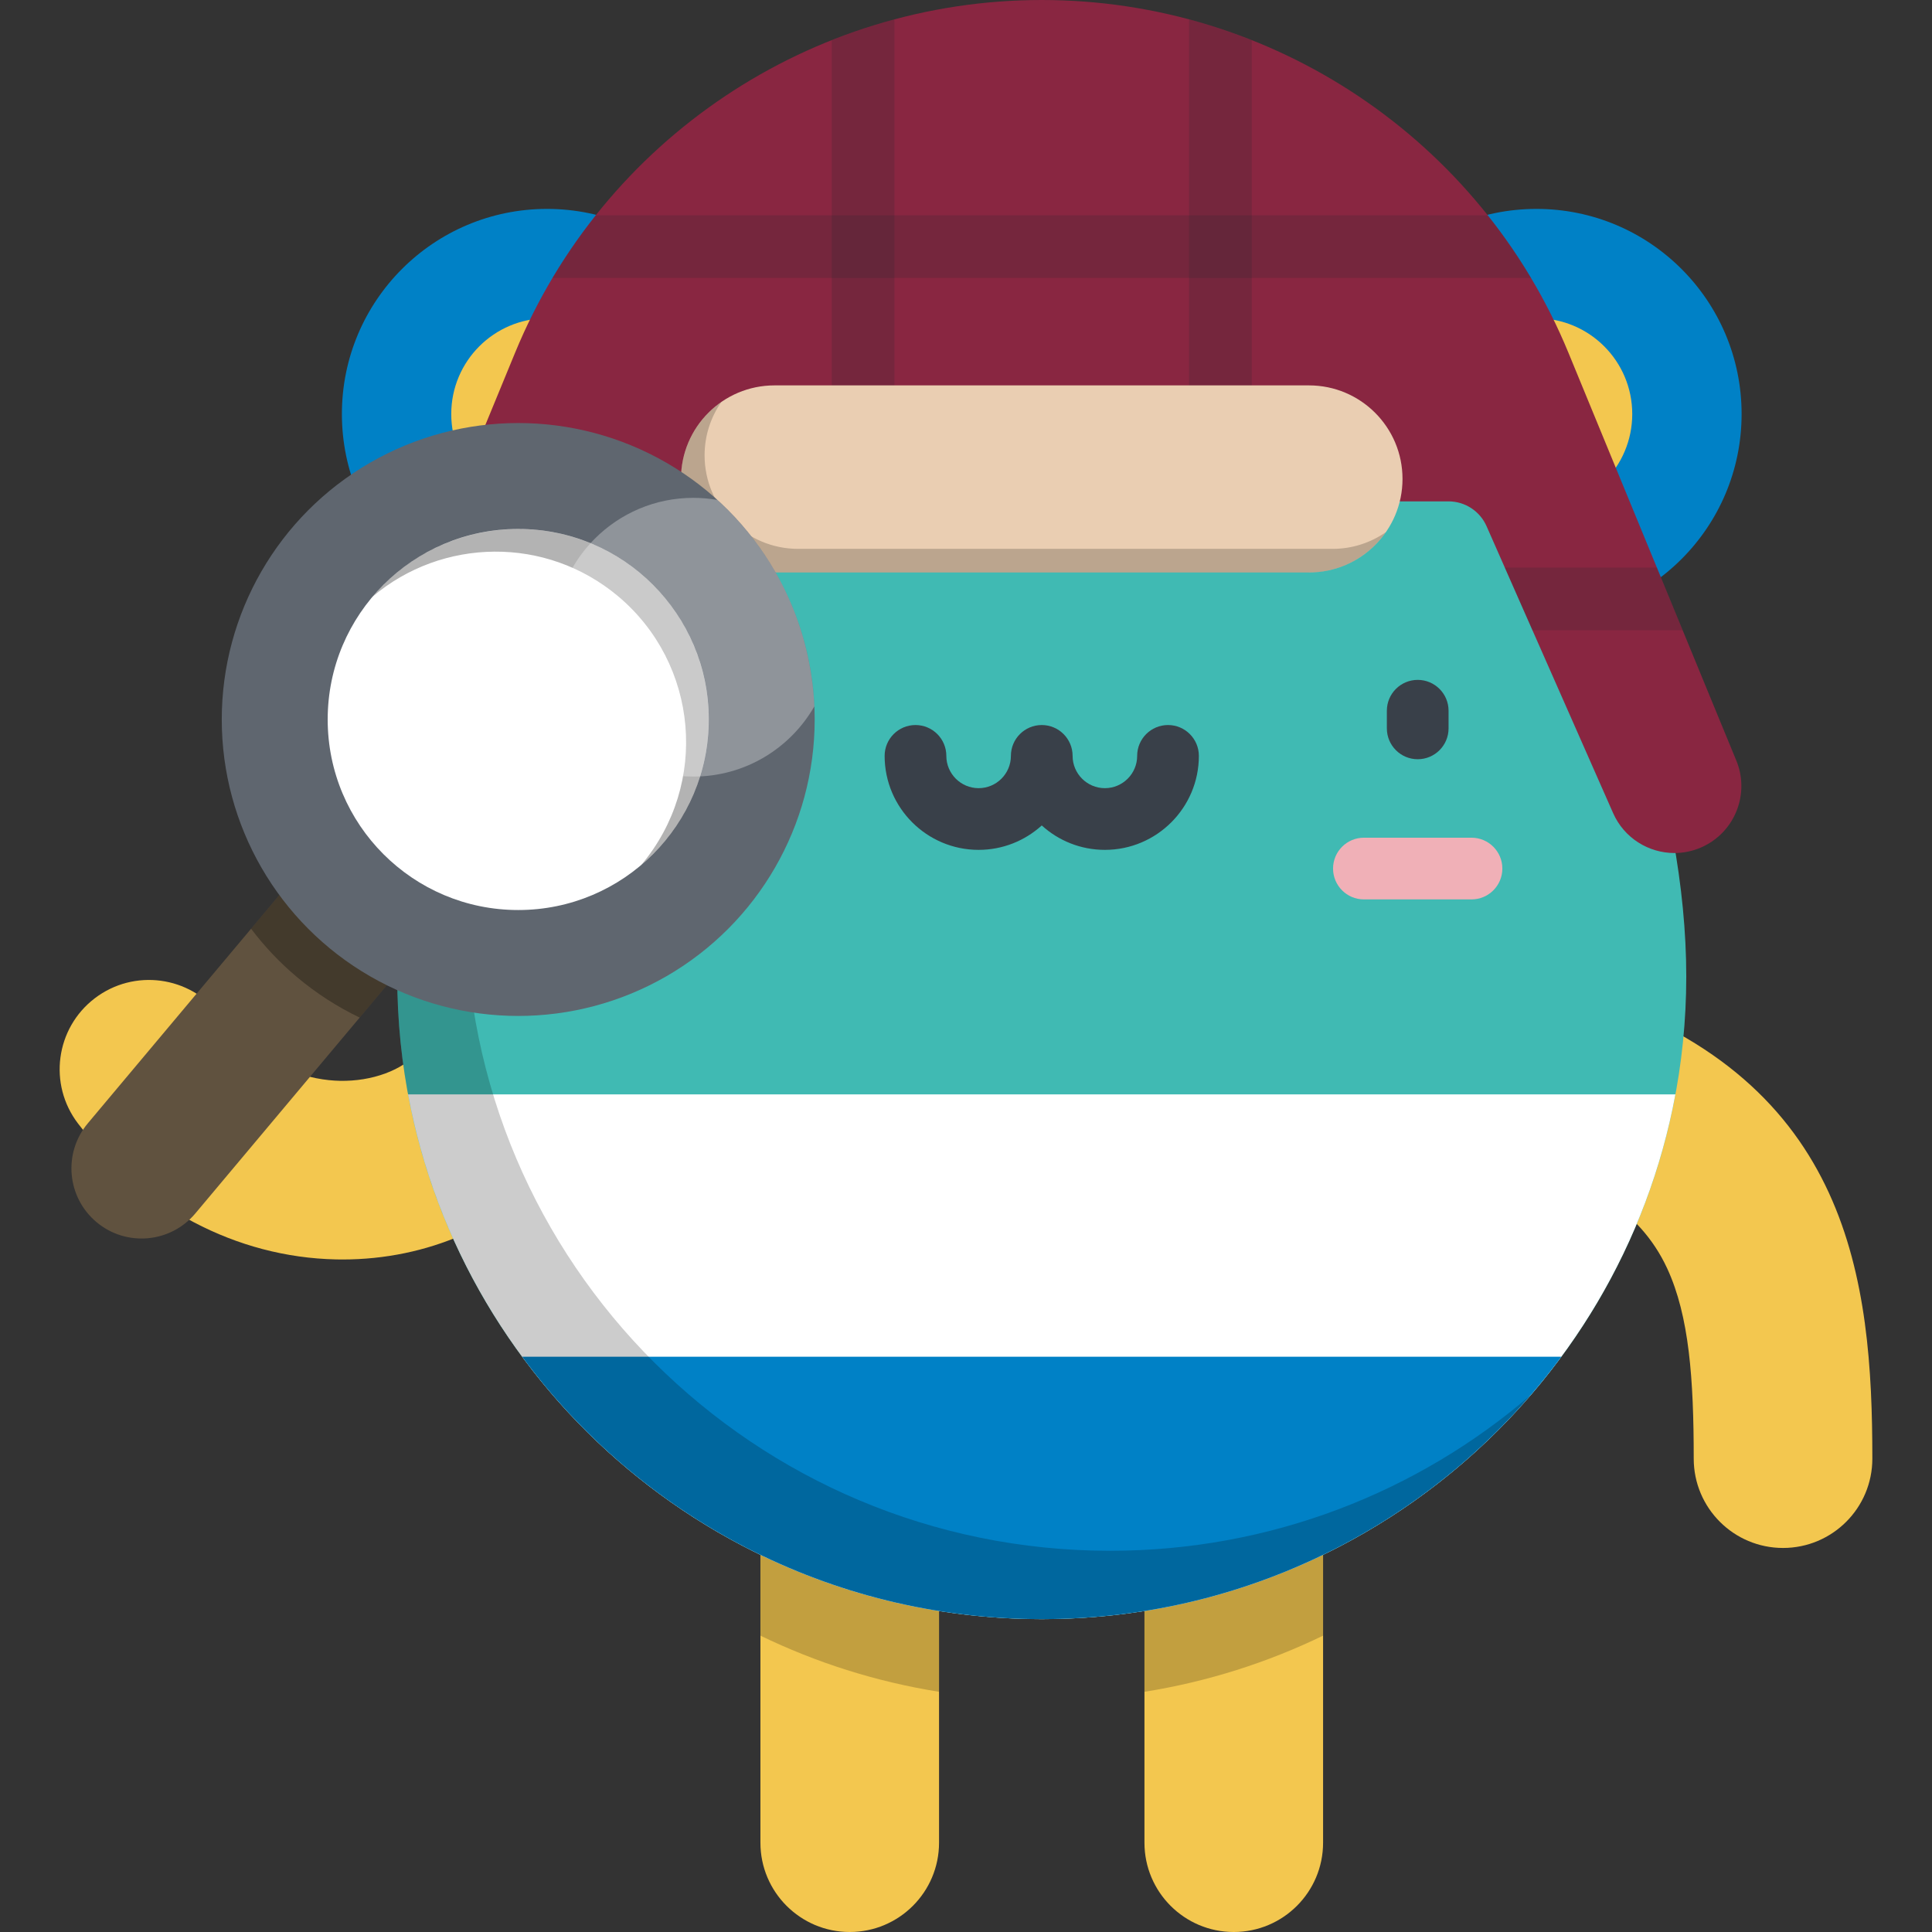 <?xml version="1.0" encoding="iso-8859-1"?>
<!-- Generator: Adobe Illustrator 19.0.0, SVG Export Plug-In . SVG Version: 6.00 Build 0)  -->
<svg xmlns="http://www.w3.org/2000/svg" xmlns:xlink="http://www.w3.org/1999/xlink" version="1.1" id="Layer_1" x="0px" y="0px" viewBox="0 0 512 512" style="enable-background:new 0 0 512 512;" xml:space="preserve">
<rect x="0" y="0" width="512" height="512" fill="#333333" stroke="none"/>
<g>
	<path style="fill:#F3C74F;" d="M90.801,333.776c-0.597,0-1.193-0.007-1.791-0.02c-26.364-0.573-51.27-13.698-68.332-36.011   c-7.939-10.383-5.959-25.239,4.425-33.179c10.382-7.939,25.236-5.96,33.179,4.424c11.333,14.82,24.761,17.288,31.757,17.44   c8.55,0.183,16.746-2.836,20.814-7.702c8.385-10.028,23.312-11.362,33.339-2.978c10.029,8.384,11.362,23.31,2.979,33.34   C134.186,324.624,113.217,333.776,90.801,333.776z"/>
	<path style="fill:#F3C74F;" d="M326.962,512c-13.072,0-23.669-10.596-23.669-23.669v-89.627c0-13.072,10.596-23.669,23.669-23.669   c13.072,0,23.669,10.596,23.669,23.669v89.627C350.631,501.404,340.034,512,326.962,512z"/>
</g>
<path style="opacity:0.2;enable-background:new    ;" d="M326.962,375.037c-13.072,0-23.669,10.596-23.669,23.669v49.64  c16.713-2.669,32.616-7.75,47.336-14.882v-34.757C350.631,385.633,340.034,375.037,326.962,375.037z"/>
<path style="fill:#F3C74F;" d="M225.188,512c-13.072,0-23.669-10.596-23.669-23.669v-89.627c0-13.072,10.597-23.669,23.669-23.669  c13.072,0,23.669,10.596,23.669,23.669v89.627C248.857,501.404,238.26,512,225.188,512z"/>
<path style="opacity:0.2;enable-background:new    ;" d="M225.188,375.037c-13.072,0-23.669,10.596-23.669,23.669v34.757  c14.721,7.133,30.625,12.214,47.336,14.882v-49.64C248.857,385.633,238.26,375.037,225.188,375.037z"/>
<path style="fill:#F3C74F;" d="M472.523,410.226c-13.072,0-23.669-10.596-23.669-23.669c0-21.124-1.194-37.777-7.021-50.387  c-7.604-16.453-23.033-23.427-35.625-27.664c-12.389-4.169-19.053-17.591-14.885-29.981s17.591-19.051,29.981-14.885  c69.1,23.25,74.886,75.637,74.886,122.915C496.192,399.63,485.595,410.226,472.523,410.226z"/>
<circle style="fill:#0081C6;" cx="407.183" cy="109.721" r="54.36"/>
<circle style="fill:#F3C74F;" cx="407.183" cy="109.721" r="25.379"/>
<circle style="fill:#0081C6;" cx="144.965" cy="109.721" r="54.36"/>
<circle style="fill:#F3C74F;" cx="144.965" cy="109.721" r="25.379"/>
<path style="opacity:0.2;enable-background:new    ;" d="M177.099,65.883c-25.558,23.099-47.236,54.897-62.635,88.838  c8.697,5.906,19.194,9.36,30.499,9.36c30.022,0,54.36-24.338,54.36-54.36C199.324,91.723,190.573,75.776,177.099,65.883z"/>
<path style="fill:#40BAB3;" d="M446.878,258.787c0-94.053-78.409-229.546-170.803-229.546S105.273,164.735,105.273,258.787  s76.471,170.298,170.803,170.298S446.878,352.84,446.878,258.787z"/>
<path style="fill:#F0B0B7;" d="M389.965,238.351H361.45c-4.515,0-8.176-3.661-8.176-8.176c0-4.515,3.661-8.176,8.176-8.176h28.514  c4.516,0,8.176,3.661,8.176,8.176C398.141,234.69,394.481,238.351,389.965,238.351z"/>
<path style="fill:#FFFFFF;" d="M108.149,290.021c14.713,79.134,84.296,139.065,167.926,139.065s153.212-59.931,167.926-139.065  H108.149z"/>
<path style="fill:#0081C6;" d="M138.386,359.553c31.087,42.164,81.178,69.532,137.689,69.532s106.602-27.369,137.689-69.532H138.386  z"/>
<path style="opacity:0.2;enable-background:new    ;" d="M294.188,410.973c-94.332,0-170.803-76.244-170.803-170.298  c0-56.622,28.426-128.253,71.206-176.308c-52.686,46.509-89.318,130.138-89.318,194.42c0,94.052,76.471,170.298,170.803,170.298  c51.865,0,98.324-23.053,129.648-59.437C375.799,395.398,336.818,410.973,294.188,410.973z"/>
<g>
	<path style="fill:#394049;" d="M375.708,201.204c-4.515,0-8.176-3.661-8.176-8.176v-4.676c0-4.515,3.661-8.176,8.176-8.176   c4.516,0,8.176,3.661,8.176,8.176v4.676C383.884,197.543,380.223,201.204,375.708,201.204z"/>
	<path style="fill:#394049;" d="M292.805,225.224c-6.434,0-12.305-2.452-16.73-6.472c-4.425,4.019-10.296,6.472-16.731,6.472   c-13.734,0-24.907-11.173-24.907-24.907c0-4.515,3.66-8.176,8.176-8.176c4.516,0,8.176,3.661,8.176,8.176   c0,4.717,3.838,8.555,8.555,8.555c4.717,0,8.555-3.837,8.555-8.555c0-4.515,3.66-8.176,8.176-8.176s8.176,3.661,8.176,8.176   c0,4.717,3.837,8.555,8.554,8.555c4.717,0,8.555-3.837,8.555-8.555c0-4.515,3.66-8.176,8.176-8.176   c4.516,0,8.176,3.661,8.176,8.176C317.712,214.051,306.54,225.224,292.805,225.224z"/>
</g>
<path style="fill:#892641;" d="M459.968,201.143L415.653,93.486C392.368,36.919,337.246,0,276.075,0l0,0  c-61.171,0-116.293,36.919-139.577,93.486L92.184,201.143c-3.957,8.97,0.107,19.449,9.076,23.405  c2.33,1.028,4.763,1.514,7.154,1.514c6.82,0,13.321-3.952,16.25-10.592l33.538-76.031c1.762-3.993,5.714-6.57,10.078-6.57H383.87  c4.365,0,8.318,2.577,10.079,6.57l33.538,76.031c2.928,6.641,9.431,10.592,16.25,10.592c2.393,0,4.825-0.487,7.154-1.514  C459.861,220.592,463.925,210.113,459.968,201.143z"/>
<g>
	<path style="opacity:0.2;fill:#25292F;enable-background:new    ;" d="M220.432,132.871h16.603V5.129   c-5.659,1.515-11.198,3.366-16.603,5.512V132.871z M315.115,5.129v127.742h16.603V10.64C326.312,8.495,320.773,6.644,315.115,5.129   z"/>
	<path style="opacity:0.2;fill:#25292F;enable-background:new    ;" d="M439.086,150.414h-40.296l7.323,16.603h39.808   L439.086,150.414z M394.241,57.056H157.909c-4.166,5.243-8.016,10.778-11.486,16.603h259.304   C402.257,67.834,398.408,62.3,394.241,57.056z"/>
</g>
<path style="fill:#EACEB2;" d="M346.892,102.132H205.259c-13.69,0-24.788,11.097-24.788,24.788l0,0  c0,13.69,11.097,24.788,24.788,24.788h141.633c13.69,0,24.788-11.099,24.788-24.788l0,0  C371.68,113.231,360.582,102.132,346.892,102.132z"/>
<path style="opacity:0.2;enable-background:new    ;" d="M353.145,145.455H211.512c-13.69,0-24.788-11.099-24.788-24.788  c0-5.247,1.641-10.105,4.423-14.112c-6.447,4.476-10.676,11.923-10.676,20.366c0,13.69,11.097,24.788,24.788,24.788h141.633  c8.443,0,15.89-4.23,20.366-10.676C363.25,143.814,358.393,145.455,353.145,145.455z"/>
<path style="fill:#60523F;" d="M123.099,236.559L94.62,212.661l-71.341,85.021c-6.6,7.864-5.574,19.59,2.291,26.189l0,0  c7.864,6.6,19.59,5.574,26.189-2.291L123.099,236.559z"/>
<path style="opacity:0.3;enable-background:new    ;" d="M94.62,212.661l-28.079,33.465c3.501,4.629,7.552,8.951,12.188,12.839  c5.181,4.347,10.758,7.911,16.588,10.705l27.784-33.111L94.62,212.661z"/>
<circle style="fill:#5F666F;" cx="137.334" cy="190.673" r="78.565"/>
<circle style="fill:#FFFFFF;" cx="137.334" cy="190.673" r="50.494"/>
<path style="opacity:0.3;enable-background:new    ;" d="M169.79,151.996c-21.326-17.894-53.1-15.144-71.041,6.12  c18.418-15.601,45.924-16.159,65.04-0.119c21.361,17.925,24.147,49.772,6.224,71.133c-0.031,0.036-0.062,0.069-0.093,0.104  c2.163-1.832,4.209-3.859,6.093-6.105C193.938,201.768,191.151,169.92,169.79,151.996z"/>
<path style="opacity:0.3;fill:#FFFFFF;enable-background:new    ;" d="M190.094,132.488c-2.063-0.358-4.178-0.554-6.343-0.554  c-20.398,0-36.933,16.536-36.933,36.933s16.536,36.933,36.933,36.933c13.727,0,25.695-7.493,32.062-18.608  C214.907,166.916,206.187,147.062,190.094,132.488z"/>
<g>
</g>
<g>
</g>
<g>
</g>
<g>
</g>
<g>
</g>
<g>
</g>
<g>
</g>
<g>
</g>
<g>
</g>
<g>
</g>
<g>
</g>
<g>
</g>
<g>
</g>
<g>
</g>
<g>
</g>
</svg>
